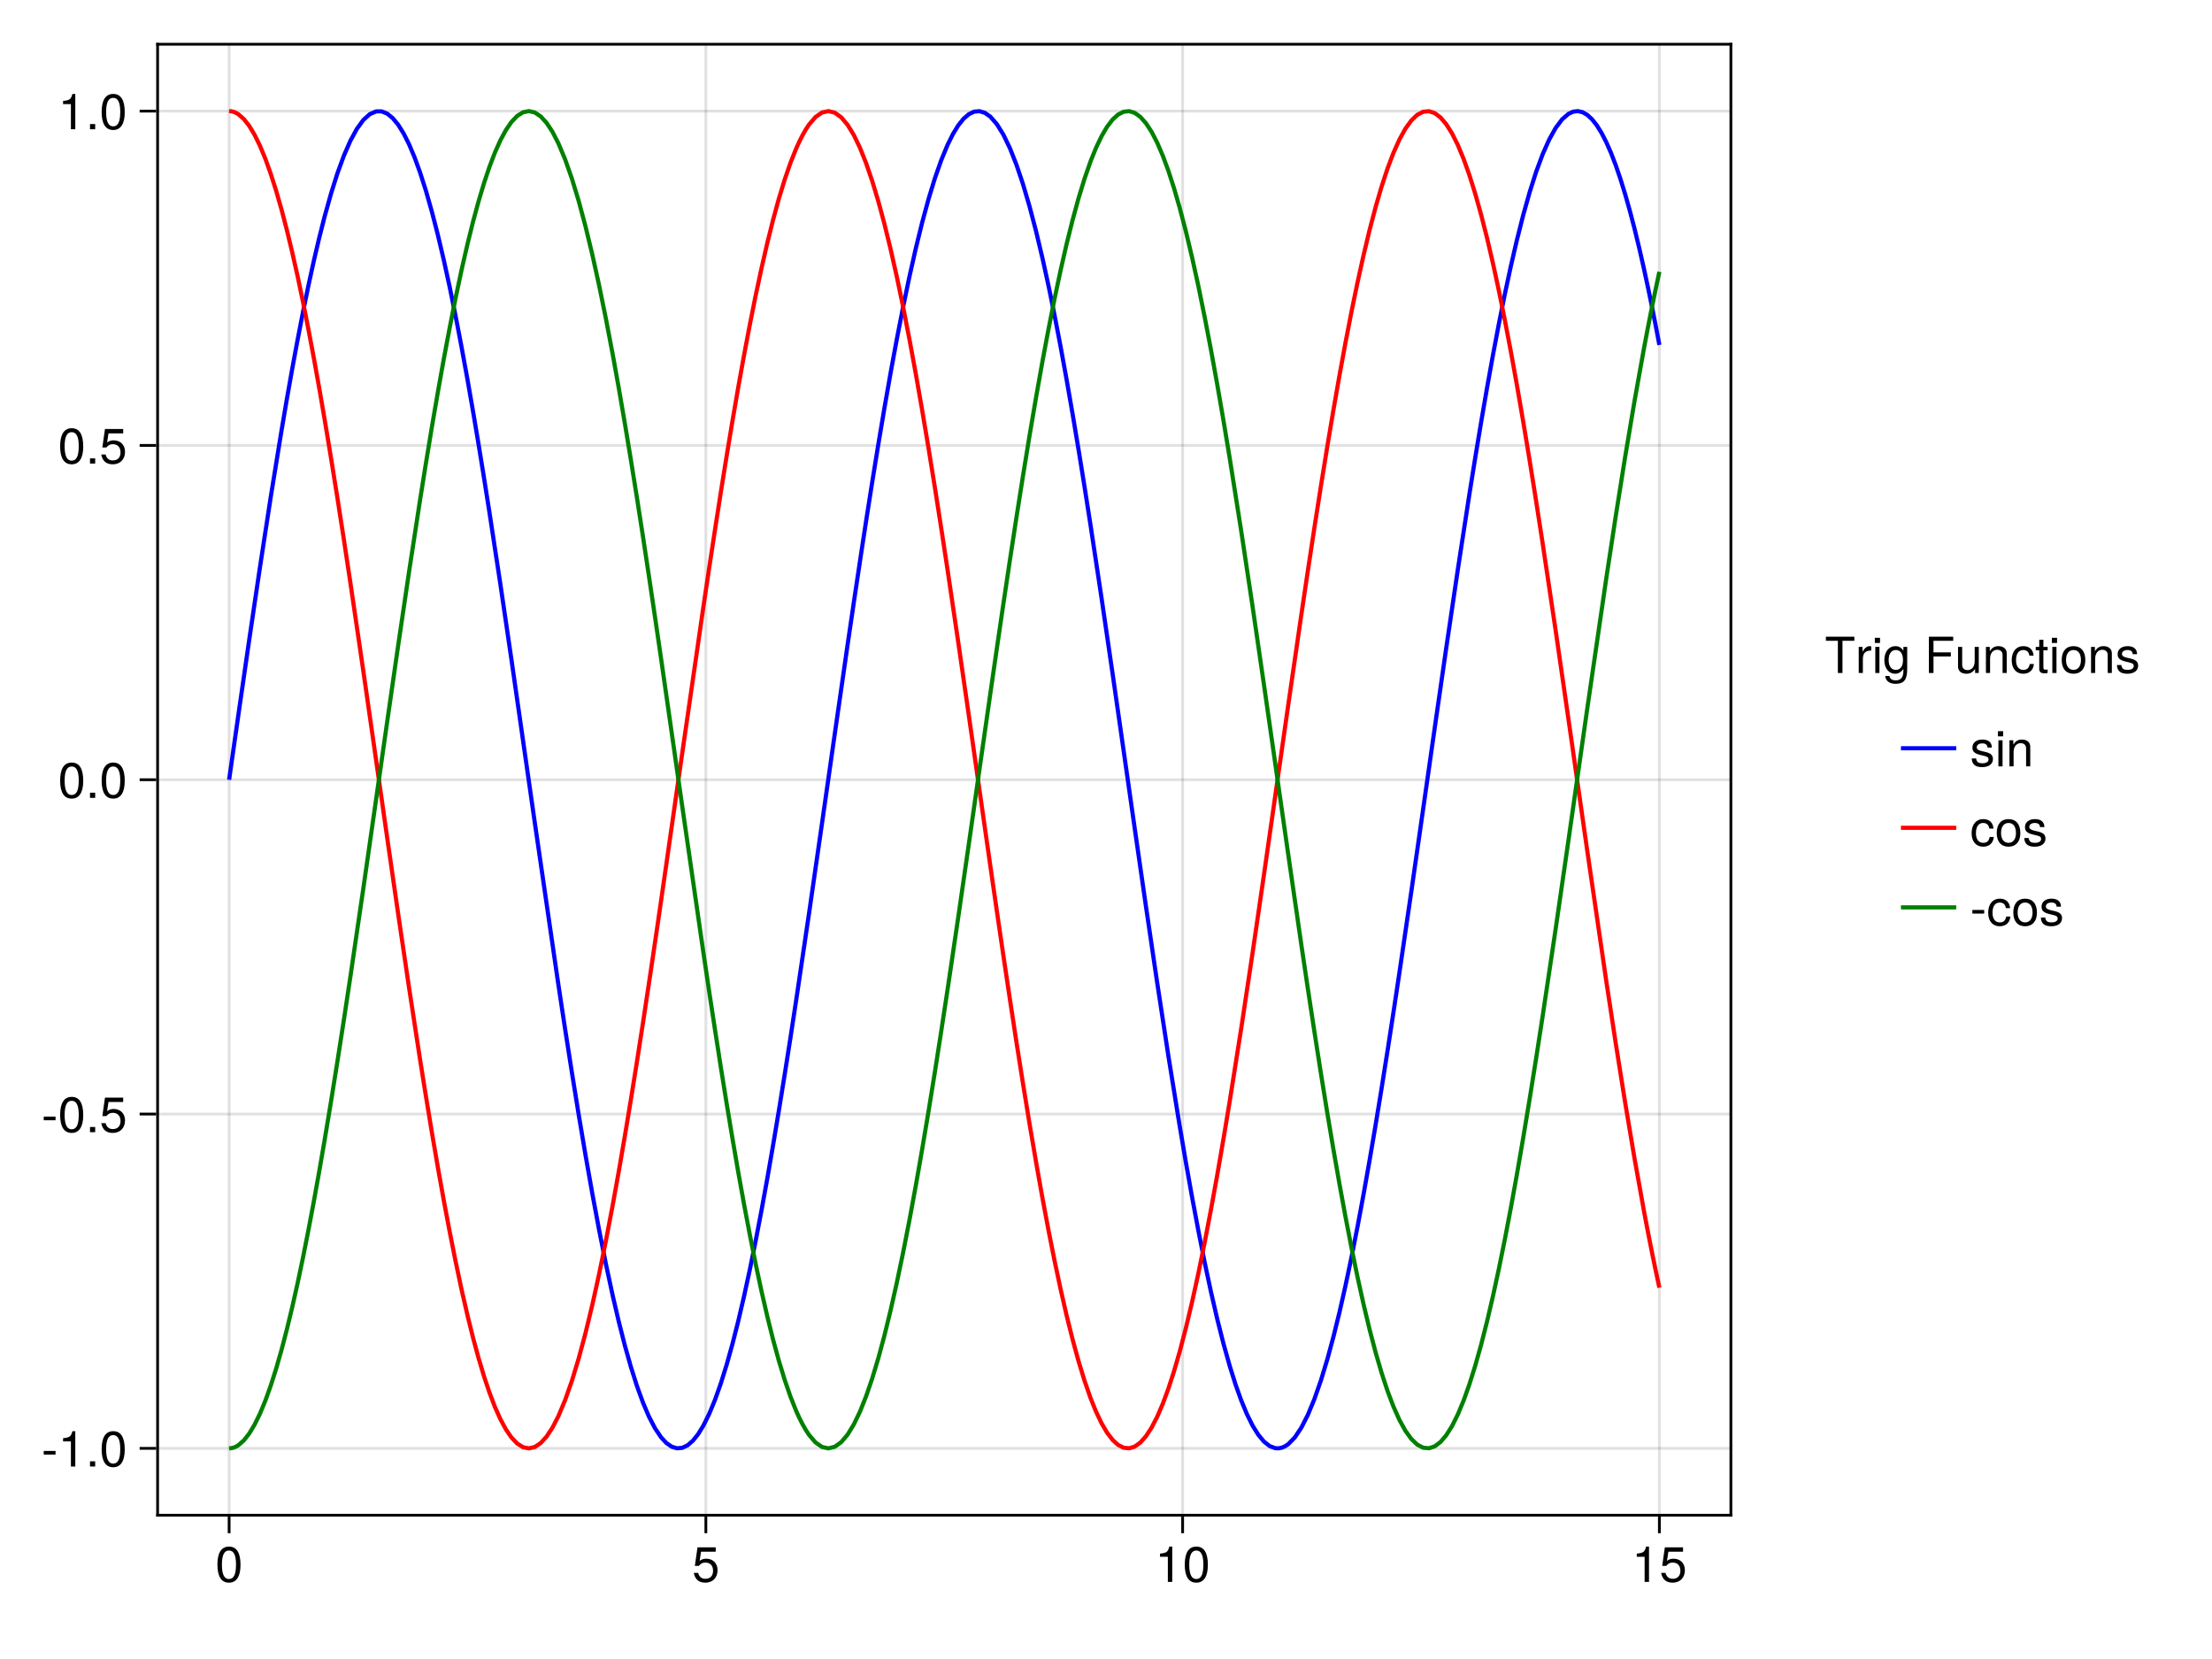 <?xml version="1.0" encoding="UTF-8"?>
<svg xmlns="http://www.w3.org/2000/svg" xmlns:xlink="http://www.w3.org/1999/xlink" width="600pt" height="450pt" viewBox="0 0 600 450" version="1.1">
<defs>
<g>
<symbol overflow="visible" id="glyph0-0-tWgNamJD">
<path style="stroke:none;" d=""/>
</symbol>
<symbol overflow="visible" id="glyph0-1-tWgNamJD">
<path style="stroke:none;" d="M 6.844 -4.609 C 6.844 -7.922 5.797 -9.578 3.719 -9.578 C 1.641 -9.578 0.578 -7.891 0.578 -4.688 C 0.578 -1.453 1.656 0.203 3.719 0.203 C 5.734 0.203 6.844 -1.453 6.844 -4.609 Z M 5.625 -4.719 C 5.625 -2 5.016 -0.781 3.688 -0.781 C 2.438 -0.781 1.797 -2.047 1.797 -4.672 C 1.797 -7.297 2.438 -8.516 3.719 -8.516 C 5 -8.516 5.625 -7.281 5.625 -4.719 Z M 5.625 -4.719 "/>
</symbol>
<symbol overflow="visible" id="glyph1-0-tWgNamJD">
<path style="stroke:none;" d=""/>
</symbol>
<symbol overflow="visible" id="glyph1-1-tWgNamJD">
<path style="stroke:none;" d="M 6.922 -3.172 C 6.922 -5.062 5.672 -6.297 3.828 -6.297 C 3.156 -6.297 2.625 -6.125 2.062 -5.719 L 2.438 -8.188 L 6.422 -8.188 L 6.422 -9.375 L 1.484 -9.375 L 0.766 -4.359 L 1.859 -4.359 C 2.422 -5.016 2.875 -5.25 3.625 -5.25 C 4.906 -5.25 5.703 -4.422 5.703 -3.016 C 5.703 -1.641 4.906 -0.844 3.625 -0.844 C 2.578 -0.844 1.938 -1.375 1.656 -2.453 L 0.469 -2.453 C 0.859 -0.547 1.938 0.203 3.641 0.203 C 5.578 0.203 6.922 -1.141 6.922 -3.172 Z M 6.922 -3.172 "/>
</symbol>
<symbol overflow="visible" id="glyph2-0-tWgNamJD">
<path style="stroke:none;" d=""/>
</symbol>
<symbol overflow="visible" id="glyph2-1-tWgNamJD">
<path style="stroke:none;" d="M 4.688 0 L 4.688 -9.578 L 3.906 -9.578 C 3.484 -8.094 3.219 -7.891 1.375 -7.672 L 1.375 -6.812 L 3.5 -6.812 L 3.5 0 Z M 4.688 0 "/>
</symbol>
<symbol overflow="visible" id="glyph2-2-tWgNamJD">
<path style="stroke:none;" d="M 6.844 -4.609 C 6.844 -7.922 5.797 -9.578 3.719 -9.578 C 1.641 -9.578 0.578 -7.891 0.578 -4.688 C 0.578 -1.453 1.656 0.203 3.719 0.203 C 5.734 0.203 6.844 -1.453 6.844 -4.609 Z M 5.625 -4.719 C 5.625 -2 5.016 -0.781 3.688 -0.781 C 2.438 -0.781 1.797 -2.047 1.797 -4.672 C 1.797 -7.297 2.438 -8.516 3.719 -8.516 C 5 -8.516 5.625 -7.281 5.625 -4.719 Z M 5.625 -4.719 "/>
</symbol>
<symbol overflow="visible" id="glyph2-3-tWgNamJD">
<path style="stroke:none;" d="M 6.922 -3.172 C 6.922 -5.062 5.672 -6.297 3.828 -6.297 C 3.156 -6.297 2.625 -6.125 2.062 -5.719 L 2.438 -8.188 L 6.422 -8.188 L 6.422 -9.375 L 1.484 -9.375 L 0.766 -4.359 L 1.859 -4.359 C 2.422 -5.016 2.875 -5.25 3.625 -5.25 C 4.906 -5.25 5.703 -4.422 5.703 -3.016 C 5.703 -1.641 4.906 -0.844 3.625 -0.844 C 2.578 -0.844 1.938 -1.375 1.656 -2.453 L 0.469 -2.453 C 0.859 -0.547 1.938 0.203 3.641 0.203 C 5.578 0.203 6.922 -1.141 6.922 -3.172 Z M 6.922 -3.172 "/>
</symbol>
<symbol overflow="visible" id="glyph3-0-tWgNamJD">
<path style="stroke:none;" d=""/>
</symbol>
<symbol overflow="visible" id="glyph3-1-tWgNamJD">
<path style="stroke:none;" d="M 4.688 0 L 4.688 -9.578 L 3.906 -9.578 C 3.484 -8.094 3.219 -7.891 1.375 -7.672 L 1.375 -6.812 L 3.5 -6.812 L 3.5 0 Z M 4.688 0 "/>
</symbol>
<symbol overflow="visible" id="glyph4-0-tWgNamJD">
<path style="stroke:none;" d=""/>
</symbol>
<symbol overflow="visible" id="glyph4-1-tWgNamJD">
<path style="stroke:none;" d="M 3.828 -3.234 L 3.828 -4.219 L 0.625 -4.219 L 0.625 -3.234 Z M 3.828 -3.234 "/>
</symbol>
<symbol overflow="visible" id="glyph5-0-tWgNamJD">
<path style="stroke:none;" d=""/>
</symbol>
<symbol overflow="visible" id="glyph5-1-tWgNamJD">
<path style="stroke:none;" d="M 4.688 0 L 4.688 -9.578 L 3.906 -9.578 C 3.484 -8.094 3.219 -7.891 1.375 -7.672 L 1.375 -6.812 L 3.5 -6.812 L 3.5 0 Z M 4.688 0 "/>
</symbol>
<symbol overflow="visible" id="glyph6-0-tWgNamJD">
<path style="stroke:none;" d=""/>
</symbol>
<symbol overflow="visible" id="glyph6-1-tWgNamJD">
<path style="stroke:none;" d="M 2.578 0 L 2.578 -1.406 L 1.172 -1.406 L 1.172 0 Z M 2.578 0 "/>
</symbol>
<symbol overflow="visible" id="glyph7-0-tWgNamJD">
<path style="stroke:none;" d=""/>
</symbol>
<symbol overflow="visible" id="glyph7-1-tWgNamJD">
<path style="stroke:none;" d="M 6.844 -4.609 C 6.844 -7.922 5.797 -9.578 3.719 -9.578 C 1.641 -9.578 0.578 -7.891 0.578 -4.688 C 0.578 -1.453 1.656 0.203 3.719 0.203 C 5.734 0.203 6.844 -1.453 6.844 -4.609 Z M 5.625 -4.719 C 5.625 -2 5.016 -0.781 3.688 -0.781 C 2.438 -0.781 1.797 -2.047 1.797 -4.672 C 1.797 -7.297 2.438 -8.516 3.719 -8.516 C 5 -8.516 5.625 -7.281 5.625 -4.719 Z M 5.625 -4.719 "/>
</symbol>
<symbol overflow="visible" id="glyph8-0-tWgNamJD">
<path style="stroke:none;" d=""/>
</symbol>
<symbol overflow="visible" id="glyph8-1-tWgNamJD">
<path style="stroke:none;" d="M 3.828 -3.234 L 3.828 -4.219 L 0.625 -4.219 L 0.625 -3.234 Z M 3.828 -3.234 "/>
</symbol>
<symbol overflow="visible" id="glyph9-0-tWgNamJD">
<path style="stroke:none;" d=""/>
</symbol>
<symbol overflow="visible" id="glyph9-1-tWgNamJD">
<path style="stroke:none;" d="M 6.844 -4.609 C 6.844 -7.922 5.797 -9.578 3.719 -9.578 C 1.641 -9.578 0.578 -7.891 0.578 -4.688 C 0.578 -1.453 1.656 0.203 3.719 0.203 C 5.734 0.203 6.844 -1.453 6.844 -4.609 Z M 5.625 -4.719 C 5.625 -2 5.016 -0.781 3.688 -0.781 C 2.438 -0.781 1.797 -2.047 1.797 -4.672 C 1.797 -7.297 2.438 -8.516 3.719 -8.516 C 5 -8.516 5.625 -7.281 5.625 -4.719 Z M 5.625 -4.719 "/>
</symbol>
<symbol overflow="visible" id="glyph10-0-tWgNamJD">
<path style="stroke:none;" d=""/>
</symbol>
<symbol overflow="visible" id="glyph10-1-tWgNamJD">
<path style="stroke:none;" d="M 2.578 0 L 2.578 -1.406 L 1.172 -1.406 L 1.172 0 Z M 2.578 0 "/>
</symbol>
<symbol overflow="visible" id="glyph11-0-tWgNamJD">
<path style="stroke:none;" d=""/>
</symbol>
<symbol overflow="visible" id="glyph11-1-tWgNamJD">
<path style="stroke:none;" d="M 6.922 -3.172 C 6.922 -5.062 5.672 -6.297 3.828 -6.297 C 3.156 -6.297 2.625 -6.125 2.062 -5.719 L 2.438 -8.188 L 6.422 -8.188 L 6.422 -9.375 L 1.484 -9.375 L 0.766 -4.359 L 1.859 -4.359 C 2.422 -5.016 2.875 -5.25 3.625 -5.25 C 4.906 -5.25 5.703 -4.422 5.703 -3.016 C 5.703 -1.641 4.906 -0.844 3.625 -0.844 C 2.578 -0.844 1.938 -1.375 1.656 -2.453 L 0.469 -2.453 C 0.859 -0.547 1.938 0.203 3.641 0.203 C 5.578 0.203 6.922 -1.141 6.922 -3.172 Z M 6.922 -3.172 "/>
</symbol>
<symbol overflow="visible" id="glyph11-2-tWgNamJD">
<path style="stroke:none;" d="M 6.844 -4.609 C 6.844 -7.922 5.797 -9.578 3.719 -9.578 C 1.641 -9.578 0.578 -7.891 0.578 -4.688 C 0.578 -1.453 1.656 0.203 3.719 0.203 C 5.734 0.203 6.844 -1.453 6.844 -4.609 Z M 5.625 -4.719 C 5.625 -2 5.016 -0.781 3.688 -0.781 C 2.438 -0.781 1.797 -2.047 1.797 -4.672 C 1.797 -7.297 2.438 -8.516 3.719 -8.516 C 5 -8.516 5.625 -7.281 5.625 -4.719 Z M 5.625 -4.719 "/>
</symbol>
<symbol overflow="visible" id="glyph12-0-tWgNamJD">
<path style="stroke:none;" d=""/>
</symbol>
<symbol overflow="visible" id="glyph12-1-tWgNamJD">
<path style="stroke:none;" d="M 4.688 0 L 4.688 -9.578 L 3.906 -9.578 C 3.484 -8.094 3.219 -7.891 1.375 -7.672 L 1.375 -6.812 L 3.5 -6.812 L 3.5 0 Z M 4.688 0 "/>
</symbol>
<symbol overflow="visible" id="glyph13-0-tWgNamJD">
<path style="stroke:none;" d=""/>
</symbol>
<symbol overflow="visible" id="glyph13-1-tWgNamJD">
<path style="stroke:none;" d="M 2.578 0 L 2.578 -1.406 L 1.172 -1.406 L 1.172 0 Z M 2.578 0 "/>
</symbol>
<symbol overflow="visible" id="glyph14-0-tWgNamJD">
<path style="stroke:none;" d=""/>
</symbol>
<symbol overflow="visible" id="glyph14-1-tWgNamJD">
<path style="stroke:none;" d="M 6.844 -4.609 C 6.844 -7.922 5.797 -9.578 3.719 -9.578 C 1.641 -9.578 0.578 -7.891 0.578 -4.688 C 0.578 -1.453 1.656 0.203 3.719 0.203 C 5.734 0.203 6.844 -1.453 6.844 -4.609 Z M 5.625 -4.719 C 5.625 -2 5.016 -0.781 3.688 -0.781 C 2.438 -0.781 1.797 -2.047 1.797 -4.672 C 1.797 -7.297 2.438 -8.516 3.719 -8.516 C 5 -8.516 5.625 -7.281 5.625 -4.719 Z M 5.625 -4.719 "/>
</symbol>
<symbol overflow="visible" id="glyph15-0-tWgNamJD">
<path style="stroke:none;" d=""/>
</symbol>
<symbol overflow="visible" id="glyph15-1-tWgNamJD">
<path style="stroke:none;" d="M 8 -8.734 L 8 -9.844 L 0.281 -9.844 L 0.281 -8.734 L 3.531 -8.734 L 3.531 0 L 4.781 0 L 4.781 -8.734 Z M 8 -8.734 "/>
</symbol>
<symbol overflow="visible" id="glyph15-2-tWgNamJD">
<path style="stroke:none;" d="M 6.594 -1.156 L 6.594 -7.078 L 5.562 -7.078 L 5.562 -6.047 C 5 -6.891 4.312 -7.281 3.406 -7.281 C 1.609 -7.281 0.391 -5.766 0.391 -3.469 C 0.391 -1.234 1.641 0.203 3.312 0.203 C 4.203 0.203 4.812 -0.172 5.562 -1.062 L 5.562 -0.594 C 5.562 1.281 4.797 2 3.484 2 C 2.594 2 1.906 1.672 1.766 0.812 L 0.625 0.812 C 0.75 2.141 1.781 2.938 3.438 2.938 C 5.656 2.938 6.594 1.953 6.594 -1.156 Z M 5.453 -3.5 C 5.453 -1.812 4.719 -0.844 3.531 -0.844 C 2.312 -0.844 1.562 -1.828 1.562 -3.531 C 1.562 -5.234 2.328 -6.234 3.531 -6.234 C 4.734 -6.234 5.453 -5.219 5.453 -3.5 Z M 5.453 -3.5 "/>
</symbol>
<symbol overflow="visible" id="glyph16-0-tWgNamJD">
<path style="stroke:none;" d=""/>
</symbol>
<symbol overflow="visible" id="glyph16-1-tWgNamJD">
<path style="stroke:none;" d="M 4.328 -6.094 L 4.328 -7.234 C 4.141 -7.266 4.047 -7.281 3.906 -7.281 C 3.172 -7.281 2.625 -6.844 1.969 -5.797 L 1.969 -7.078 L 0.938 -7.078 L 0.938 0 L 2.062 0 L 2.062 -3.672 C 2.062 -5.266 2.594 -6.062 4.328 -6.094 Z M 4.328 -6.094 "/>
</symbol>
<symbol overflow="visible" id="glyph16-2-tWgNamJD">
<path style="stroke:none;" d="M 2.062 0 L 2.062 -7.078 L 0.938 -7.078 L 0.938 0 Z M 2.219 -8.141 L 2.219 -9.547 L 0.812 -9.547 L 0.812 -8.141 Z M 2.219 -8.141 "/>
</symbol>
<symbol overflow="visible" id="glyph16-3-tWgNamJD">
<path style="stroke:none;" d=""/>
</symbol>
<symbol overflow="visible" id="glyph16-4-tWgNamJD">
<path style="stroke:none;" d="M 7.812 -8.734 L 7.812 -9.844 L 1.219 -9.844 L 1.219 0 L 2.469 0 L 2.469 -4.484 L 7.172 -4.484 L 7.172 -5.594 L 2.469 -5.594 L 2.469 -8.734 Z M 7.812 -8.734 "/>
</symbol>
<symbol overflow="visible" id="glyph16-5-tWgNamJD">
<path style="stroke:none;" d="M 6.438 -2.438 L 5.312 -2.438 C 5.109 -1.297 4.531 -0.844 3.578 -0.844 C 2.328 -0.844 1.594 -1.797 1.594 -3.469 C 1.594 -5.234 2.328 -6.234 3.547 -6.234 C 4.5 -6.234 5.094 -5.688 5.219 -4.703 L 6.359 -4.703 C 6.219 -6.422 5.141 -7.281 3.562 -7.281 C 1.656 -7.281 0.422 -5.812 0.422 -3.469 C 0.422 -1.188 1.641 0.203 3.547 0.203 C 5.234 0.203 6.297 -0.812 6.438 -2.438 Z M 6.438 -2.438 "/>
</symbol>
<symbol overflow="visible" id="glyph16-6-tWgNamJD">
<path style="stroke:none;" d="M 3.422 0 L 3.422 -0.938 C 3.281 -0.906 3.109 -0.891 2.891 -0.891 C 2.406 -0.891 2.266 -1.031 2.266 -1.531 L 2.266 -6.156 L 3.422 -6.156 L 3.422 -7.078 L 2.266 -7.078 L 2.266 -9.016 L 1.141 -9.016 L 1.141 -7.078 L 0.188 -7.078 L 0.188 -6.156 L 1.141 -6.156 L 1.141 -1.031 C 1.141 -0.312 1.641 0.094 2.516 0.094 C 2.781 0.094 3.047 0.062 3.422 0 Z M 3.422 0 "/>
</symbol>
<symbol overflow="visible" id="glyph16-7-tWgNamJD">
<path style="stroke:none;" d="M 6.891 -3.484 C 6.891 -5.922 5.703 -7.281 3.672 -7.281 C 1.688 -7.281 0.484 -5.906 0.484 -3.531 C 0.484 -1.156 1.672 0.203 3.688 0.203 C 5.672 0.203 6.891 -1.156 6.891 -3.484 Z M 5.703 -3.5 C 5.703 -1.844 4.922 -0.844 3.688 -0.844 C 2.438 -0.844 1.656 -1.828 1.656 -3.531 C 1.656 -5.234 2.438 -6.234 3.688 -6.234 C 4.953 -6.234 5.703 -5.25 5.703 -3.5 Z M 5.703 -3.5 "/>
</symbol>
<symbol overflow="visible" id="glyph17-0-tWgNamJD">
<path style="stroke:none;" d=""/>
</symbol>
<symbol overflow="visible" id="glyph17-1-tWgNamJD">
<path style="stroke:none;" d="M 6.5 0 L 6.5 -7.078 L 5.391 -7.078 L 5.391 -3.172 C 5.391 -1.734 4.625 -0.781 3.453 -0.781 C 2.562 -0.781 2 -1.328 2 -2.172 L 2 -7.078 L 0.875 -7.078 L 0.875 -1.734 C 0.875 -0.547 1.75 0.203 3.125 0.203 C 4.172 0.203 4.828 -0.156 5.5 -1.094 L 5.5 0 Z M 6.5 0 "/>
</symbol>
<symbol overflow="visible" id="glyph17-2-tWgNamJD">
<path style="stroke:none;" d="M 6.578 0 L 6.578 -5.344 C 6.578 -6.516 5.703 -7.281 4.328 -7.281 C 3.281 -7.281 2.609 -6.875 1.984 -5.891 L 1.984 -7.078 L 0.938 -7.078 L 0.938 0 L 2.062 0 L 2.062 -3.906 C 2.062 -5.344 2.844 -6.297 4 -6.297 C 4.891 -6.297 5.453 -5.75 5.453 -4.906 L 5.453 0 Z M 6.578 0 "/>
</symbol>
<symbol overflow="visible" id="glyph17-3-tWgNamJD">
<path style="stroke:none;" d="M 6.203 -1.984 C 6.203 -3.031 5.609 -3.562 4.203 -3.906 L 3.125 -4.156 C 2.203 -4.375 1.812 -4.672 1.812 -5.172 C 1.812 -5.812 2.391 -6.234 3.312 -6.234 C 4.219 -6.234 4.703 -5.844 4.719 -5.109 L 5.906 -5.109 C 5.906 -6.5 4.984 -7.281 3.344 -7.281 C 1.703 -7.281 0.641 -6.422 0.641 -5.109 C 0.641 -4.016 1.203 -3.484 2.875 -3.078 L 3.922 -2.828 C 4.719 -2.625 5.016 -2.406 5.016 -1.891 C 5.016 -1.234 4.359 -0.844 3.375 -0.844 C 2.359 -0.844 1.797 -1.078 1.641 -2.156 L 0.453 -2.156 C 0.516 -0.531 1.438 0.203 3.281 0.203 C 5.062 0.203 6.203 -0.625 6.203 -1.984 Z M 6.203 -1.984 "/>
</symbol>
<symbol overflow="visible" id="glyph18-0-tWgNamJD">
<path style="stroke:none;" d=""/>
</symbol>
<symbol overflow="visible" id="glyph18-1-tWgNamJD">
<path style="stroke:none;" d="M 6.203 -1.984 C 6.203 -3.031 5.609 -3.562 4.203 -3.906 L 3.125 -4.156 C 2.203 -4.375 1.812 -4.672 1.812 -5.172 C 1.812 -5.812 2.391 -6.234 3.312 -6.234 C 4.219 -6.234 4.703 -5.844 4.719 -5.109 L 5.906 -5.109 C 5.906 -6.5 4.984 -7.281 3.344 -7.281 C 1.703 -7.281 0.641 -6.422 0.641 -5.109 C 0.641 -4.016 1.203 -3.484 2.875 -3.078 L 3.922 -2.828 C 4.719 -2.625 5.016 -2.406 5.016 -1.891 C 5.016 -1.234 4.359 -0.844 3.375 -0.844 C 2.359 -0.844 1.797 -1.078 1.641 -2.156 L 0.453 -2.156 C 0.516 -0.531 1.438 0.203 3.281 0.203 C 5.062 0.203 6.203 -0.625 6.203 -1.984 Z M 6.203 -1.984 "/>
</symbol>
<symbol overflow="visible" id="glyph18-2-tWgNamJD">
<path style="stroke:none;" d="M 2.062 0 L 2.062 -7.078 L 0.938 -7.078 L 0.938 0 Z M 2.219 -8.141 L 2.219 -9.547 L 0.812 -9.547 L 0.812 -8.141 Z M 2.219 -8.141 "/>
</symbol>
<symbol overflow="visible" id="glyph18-3-tWgNamJD">
<path style="stroke:none;" d="M 6.578 0 L 6.578 -5.344 C 6.578 -6.516 5.703 -7.281 4.328 -7.281 C 3.281 -7.281 2.609 -6.875 1.984 -5.891 L 1.984 -7.078 L 0.938 -7.078 L 0.938 0 L 2.062 0 L 2.062 -3.906 C 2.062 -5.344 2.844 -6.297 4 -6.297 C 4.891 -6.297 5.453 -5.75 5.453 -4.906 L 5.453 0 Z M 6.578 0 "/>
</symbol>
<symbol overflow="visible" id="glyph19-0-tWgNamJD">
<path style="stroke:none;" d=""/>
</symbol>
<symbol overflow="visible" id="glyph19-1-tWgNamJD">
<path style="stroke:none;" d="M 6.438 -2.438 L 5.312 -2.438 C 5.109 -1.297 4.531 -0.844 3.578 -0.844 C 2.328 -0.844 1.594 -1.797 1.594 -3.469 C 1.594 -5.234 2.328 -6.234 3.547 -6.234 C 4.5 -6.234 5.094 -5.688 5.219 -4.703 L 6.359 -4.703 C 6.219 -6.422 5.141 -7.281 3.562 -7.281 C 1.656 -7.281 0.422 -5.812 0.422 -3.469 C 0.422 -1.188 1.641 0.203 3.547 0.203 C 5.234 0.203 6.297 -0.812 6.438 -2.438 Z M 6.438 -2.438 "/>
</symbol>
<symbol overflow="visible" id="glyph19-2-tWgNamJD">
<path style="stroke:none;" d="M 6.891 -3.484 C 6.891 -5.922 5.703 -7.281 3.672 -7.281 C 1.688 -7.281 0.484 -5.906 0.484 -3.531 C 0.484 -1.156 1.672 0.203 3.688 0.203 C 5.672 0.203 6.891 -1.156 6.891 -3.484 Z M 5.703 -3.5 C 5.703 -1.844 4.922 -0.844 3.688 -0.844 C 2.438 -0.844 1.656 -1.828 1.656 -3.531 C 1.656 -5.234 2.438 -6.234 3.688 -6.234 C 4.953 -6.234 5.703 -5.25 5.703 -3.5 Z M 5.703 -3.5 "/>
</symbol>
<symbol overflow="visible" id="glyph19-3-tWgNamJD">
<path style="stroke:none;" d="M 3.828 -3.234 L 3.828 -4.219 L 0.625 -4.219 L 0.625 -3.234 Z M 3.828 -3.234 "/>
</symbol>
<symbol overflow="visible" id="glyph20-0-tWgNamJD">
<path style="stroke:none;" d=""/>
</symbol>
<symbol overflow="visible" id="glyph20-1-tWgNamJD">
<path style="stroke:none;" d="M 6.203 -1.984 C 6.203 -3.031 5.609 -3.562 4.203 -3.906 L 3.125 -4.156 C 2.203 -4.375 1.812 -4.672 1.812 -5.172 C 1.812 -5.812 2.391 -6.234 3.312 -6.234 C 4.219 -6.234 4.703 -5.844 4.719 -5.109 L 5.906 -5.109 C 5.906 -6.5 4.984 -7.281 3.344 -7.281 C 1.703 -7.281 0.641 -6.422 0.641 -5.109 C 0.641 -4.016 1.203 -3.484 2.875 -3.078 L 3.922 -2.828 C 4.719 -2.625 5.016 -2.406 5.016 -1.891 C 5.016 -1.234 4.359 -0.844 3.375 -0.844 C 2.359 -0.844 1.797 -1.078 1.641 -2.156 L 0.453 -2.156 C 0.516 -0.531 1.438 0.203 3.281 0.203 C 5.062 0.203 6.203 -0.625 6.203 -1.984 Z M 6.203 -1.984 "/>
</symbol>
</g>
</defs>
<g id="surface1-tWgNamJD">
<rect x="0" y="0" width="600" height="450" style="fill:rgb(100%,100%,100%);fill-opacity:1;stroke:none;"/>
<path style=" stroke:none;fill-rule:nonzero;fill:rgb(100%,100%,100%);fill-opacity:1;" d="M 42.75 411 L 469.5 411 L 469.5 12 L 42.75 12 Z M 42.75 411 "/>
<path style="fill:none;stroke-width:1;stroke-linecap:butt;stroke-linejoin:miter;stroke:rgb(0%,0%,0%);stroke-opacity:0.12;stroke-miterlimit:10;" d="M 82.865 548 L 82.865 16 " transform="matrix(0.75,0,0,0.75,0,0)"/>
<path style="fill:none;stroke-width:1;stroke-linecap:butt;stroke-linejoin:miter;stroke:rgb(0%,0%,0%);stroke-opacity:0.12;stroke-miterlimit:10;" d="M 255.286 548 L 255.286 16 " transform="matrix(0.75,0,0,0.75,0,0)"/>
<path style="fill:none;stroke-width:1;stroke-linecap:butt;stroke-linejoin:miter;stroke:rgb(0%,0%,0%);stroke-opacity:0.12;stroke-miterlimit:10;" d="M 427.714 548 L 427.714 16 " transform="matrix(0.75,0,0,0.75,0,0)"/>
<path style="fill:none;stroke-width:1;stroke-linecap:butt;stroke-linejoin:miter;stroke:rgb(0%,0%,0%);stroke-opacity:0.12;stroke-miterlimit:10;" d="M 600.135 548 L 600.135 16 " transform="matrix(0.75,0,0,0.75,0,0)"/>
<path style="fill:none;stroke-width:1;stroke-linecap:butt;stroke-linejoin:miter;stroke:rgb(0%,0%,0%);stroke-opacity:0.12;stroke-miterlimit:10;" d="M 57 523.818 L 626 523.818 " transform="matrix(0.75,0,0,0.75,0,0)"/>
<path style="fill:none;stroke-width:1;stroke-linecap:butt;stroke-linejoin:miter;stroke:rgb(0%,0%,0%);stroke-opacity:0.12;stroke-miterlimit:10;" d="M 57 402.911 L 626 402.911 " transform="matrix(0.75,0,0,0.75,0,0)"/>
<path style="fill:none;stroke-width:1;stroke-linecap:butt;stroke-linejoin:miter;stroke:rgb(0%,0%,0%);stroke-opacity:0.12;stroke-miterlimit:10;" d="M 57 282 L 626 282 " transform="matrix(0.75,0,0,0.75,0,0)"/>
<path style="fill:none;stroke-width:1;stroke-linecap:butt;stroke-linejoin:miter;stroke:rgb(0%,0%,0%);stroke-opacity:0.12;stroke-miterlimit:10;" d="M 57 161.089 L 626 161.089 " transform="matrix(0.75,0,0,0.75,0,0)"/>
<path style="fill:none;stroke-width:1;stroke-linecap:butt;stroke-linejoin:miter;stroke:rgb(0%,0%,0%);stroke-opacity:0.12;stroke-miterlimit:10;" d="M 57 40.182 L 626 40.182 " transform="matrix(0.75,0,0,0.75,0,0)"/>
<g style="fill:rgb(0%,0%,0%);fill-opacity:1;">
  <use xlink:href="#glyph0-1-tWgNamJD" x="58.395" y="429.09"/>
</g>
<g style="fill:rgb(0%,0%,0%);fill-opacity:1;">
  <use xlink:href="#glyph1-1-tWgNamJD" x="187.715" y="429.09"/>
</g>
<g style="fill:rgb(0%,0%,0%);fill-opacity:1;">
  <use xlink:href="#glyph2-1-tWgNamJD" x="313.277" y="429.09"/>
</g>
<g style="fill:rgb(0%,0%,0%);fill-opacity:1;">
  <use xlink:href="#glyph2-2-tWgNamJD" x="320.785" y="429.09"/>
</g>
<g style="fill:rgb(0%,0%,0%);fill-opacity:1;">
  <use xlink:href="#glyph3-1-tWgNamJD" x="442.598" y="429.09"/>
</g>
<g style="fill:rgb(0%,0%,0%);fill-opacity:1;">
  <use xlink:href="#glyph2-3-tWgNamJD" x="450.102" y="429.09"/>
</g>
<g style="fill:rgb(0%,0%,0%);fill-opacity:1;">
  <use xlink:href="#glyph4-1-tWgNamJD" x="11.238" y="397.785"/>
</g>
<g style="fill:rgb(0%,0%,0%);fill-opacity:1;">
  <use xlink:href="#glyph5-1-tWgNamJD" x="15.734" y="397.785"/>
</g>
<g style="fill:rgb(0%,0%,0%);fill-opacity:1;">
  <use xlink:href="#glyph6-1-tWgNamJD" x="23.242" y="397.785"/>
</g>
<g style="fill:rgb(0%,0%,0%);fill-opacity:1;">
  <use xlink:href="#glyph7-1-tWgNamJD" x="26.992" y="397.785"/>
</g>
<g style="fill:rgb(0%,0%,0%);fill-opacity:1;">
  <use xlink:href="#glyph8-1-tWgNamJD" x="11.238" y="307.102"/>
</g>
<g style="fill:rgb(0%,0%,0%);fill-opacity:1;">
  <use xlink:href="#glyph9-1-tWgNamJD" x="15.734" y="307.102"/>
</g>
<g style="fill:rgb(0%,0%,0%);fill-opacity:1;">
  <use xlink:href="#glyph10-1-tWgNamJD" x="23.242" y="307.102"/>
</g>
<g style="fill:rgb(0%,0%,0%);fill-opacity:1;">
  <use xlink:href="#glyph11-1-tWgNamJD" x="26.992" y="307.102"/>
</g>
<g style="fill:rgb(0%,0%,0%);fill-opacity:1;">
  <use xlink:href="#glyph9-1-tWgNamJD" x="15.734" y="216.422"/>
</g>
<g style="fill:rgb(0%,0%,0%);fill-opacity:1;">
  <use xlink:href="#glyph10-1-tWgNamJD" x="23.242" y="216.422"/>
</g>
<g style="fill:rgb(0%,0%,0%);fill-opacity:1;">
  <use xlink:href="#glyph11-2-tWgNamJD" x="26.992" y="216.422"/>
</g>
<g style="fill:rgb(0%,0%,0%);fill-opacity:1;">
  <use xlink:href="#glyph9-1-tWgNamJD" x="15.734" y="125.738"/>
</g>
<g style="fill:rgb(0%,0%,0%);fill-opacity:1;">
  <use xlink:href="#glyph10-1-tWgNamJD" x="23.242" y="125.738"/>
</g>
<g style="fill:rgb(0%,0%,0%);fill-opacity:1;">
  <use xlink:href="#glyph11-1-tWgNamJD" x="26.992" y="125.738"/>
</g>
<g style="fill:rgb(0%,0%,0%);fill-opacity:1;">
  <use xlink:href="#glyph12-1-tWgNamJD" x="15.734" y="35.059"/>
</g>
<g style="fill:rgb(0%,0%,0%);fill-opacity:1;">
  <use xlink:href="#glyph13-1-tWgNamJD" x="23.242" y="35.059"/>
</g>
<g style="fill:rgb(0%,0%,0%);fill-opacity:1;">
  <use xlink:href="#glyph14-1-tWgNamJD" x="26.992" y="35.059"/>
</g>
<path style="fill:none;stroke-width:1.5;stroke-linecap:butt;stroke-linejoin:miter;stroke:rgb(0%,0%,100%);stroke-opacity:1;stroke-miterlimit:10;" d="M 82.865 282 L 83.703 276.099 L 84.547 270.198 L 85.391 264.302 L 86.229 258.422 L 90.125 231.464 L 94.016 205.151 L 97.906 179.812 L 101.802 155.781 L 103.745 144.344 L 105.693 133.349 L 107.641 122.828 L 109.589 112.812 L 111.531 103.339 L 113.479 94.427 L 115.427 86.12 L 117.37 78.432 L 119.708 70.052 L 122.047 62.651 L 124.391 56.255 L 126.729 50.896 L 129.068 46.604 L 131.406 43.391 L 133.745 41.281 L 136.083 40.271 L 138.062 40.292 L 140.042 41.099 L 142.016 42.703 L 143.995 45.094 L 145.974 48.266 L 147.953 52.203 L 149.927 56.896 L 151.906 62.328 L 154.057 69.052 L 156.203 76.599 L 158.354 84.943 L 160.5 94.047 L 162.651 103.885 L 164.797 114.417 L 166.943 125.594 L 169.094 137.38 L 171.073 148.745 L 173.057 160.547 L 175.036 172.75 L 177.016 185.312 L 180.979 211.354 L 184.938 238.328 L 193.432 297.635 L 201.927 356.005 L 204.385 372.224 L 206.849 387.99 L 209.307 403.214 L 211.766 417.818 L 214.229 431.734 L 216.688 444.891 L 219.146 457.214 L 221.609 468.651 L 223.797 478.016 L 225.979 486.594 L 228.167 494.349 L 230.354 501.255 L 232.542 507.276 L 234.724 512.391 L 236.911 516.583 L 239.099 519.833 L 241.016 521.896 L 242.932 523.214 L 244.849 523.792 L 246.766 523.62 L 248.688 522.703 L 250.604 521.042 L 252.521 518.641 L 254.438 515.505 L 256.526 511.271 L 258.62 506.193 L 260.708 500.292 L 262.797 493.589 L 264.891 486.104 L 266.979 477.875 L 269.068 468.927 L 271.161 459.286 L 273.26 448.938 L 275.365 437.969 L 277.469 426.417 L 279.568 414.328 L 281.672 401.75 L 283.776 388.724 L 285.88 375.302 L 287.979 361.531 L 292.63 330.115 L 297.281 297.823 L 301.932 265.24 L 306.578 232.964 L 308.792 217.885 L 311.005 203.073 L 313.214 188.583 L 315.427 174.479 L 317.641 160.818 L 319.854 147.651 L 322.062 135.036 L 324.276 123.031 L 326.578 111.24 L 328.875 100.208 L 331.177 89.984 L 333.474 80.615 L 335.776 72.141 L 338.078 64.599 L 340.375 58.026 L 342.677 52.448 L 344.615 48.542 L 346.547 45.375 L 348.484 42.948 L 350.422 41.281 L 352.354 40.365 L 354.292 40.219 L 356.229 40.828 L 358.167 42.198 L 360.526 44.896 L 362.891 48.708 L 365.255 53.615 L 367.62 59.599 L 369.984 66.62 L 372.349 74.656 L 374.714 83.667 L 377.073 93.609 L 379.24 103.495 L 381.406 114.083 L 383.573 125.333 L 385.734 137.198 L 387.901 149.635 L 390.068 162.599 L 392.234 176.026 L 394.396 189.875 L 398.396 216.37 L 402.396 243.745 L 406.396 271.635 L 410.396 299.661 L 414.448 327.812 L 418.5 355.328 L 422.552 381.833 L 426.604 406.964 L 428.875 420.312 L 431.146 433.062 L 433.417 445.156 L 435.682 456.547 L 437.953 467.177 L 440.224 477.01 L 442.495 485.995 L 444.766 494.094 L 446.823 500.641 L 448.88 506.411 L 450.938 511.385 L 452.995 515.542 L 455.052 518.865 L 457.109 521.349 L 459.167 522.979 L 461.224 523.75 L 462.401 523.807 L 463.578 523.578 L 464.755 523.068 L 465.938 522.281 L 468.292 519.859 L 470.646 516.333 L 473 511.714 L 475.359 506.021 L 477.714 499.286 L 480.068 491.531 L 482.25 483.484 L 484.432 474.63 L 486.609 465.005 L 488.792 454.651 L 490.974 443.604 L 493.156 431.911 L 495.333 419.62 L 497.516 406.781 L 499.667 393.63 L 501.818 380.047 L 503.969 366.083 L 506.115 351.792 L 510.417 322.453 L 514.719 292.484 L 518.891 263.229 L 523.068 234.245 L 527.245 205.964 L 531.417 178.797 L 533.557 165.432 L 535.698 152.516 L 537.839 140.099 L 539.979 128.229 L 542.12 116.948 L 544.26 106.307 L 546.401 96.339 L 548.542 87.089 L 550.885 77.812 L 553.229 69.484 L 555.573 62.135 L 557.917 55.802 L 560.266 50.516 L 562.609 46.302 L 564.953 43.172 L 567.297 41.146 L 569 40.375 L 570.703 40.193 L 572.406 40.599 L 574.109 41.594 L 575.812 43.172 L 577.516 45.339 L 579.219 48.078 L 580.922 51.391 L 582.625 55.26 L 584.328 59.688 L 586.031 64.656 L 587.734 70.156 L 589.438 76.172 L 591.141 82.688 L 592.844 89.688 L 594.547 97.161 L 595.943 103.63 L 597.344 110.391 L 598.74 117.432 L 600.135 124.75 " transform="matrix(0.75,0,0,0.75,0,0)"/>
<path style="fill:none;stroke-width:1.5;stroke-linecap:butt;stroke-linejoin:miter;stroke:rgb(100%,0%,0%);stroke-opacity:1;stroke-miterlimit:10;" d="M 82.865 40.182 L 83.703 40.255 L 84.547 40.469 L 85.391 40.828 L 86.229 41.333 L 88.177 43.047 L 90.125 45.521 L 92.068 48.75 L 94.016 52.719 L 95.964 57.417 L 97.906 62.833 L 99.854 68.948 L 101.802 75.74 L 103.745 83.188 L 105.693 91.266 L 107.641 99.953 L 109.589 109.224 L 111.531 119.042 L 113.479 129.38 L 115.427 140.203 L 117.37 151.479 L 119.708 165.573 L 122.047 180.208 L 124.391 195.312 L 126.729 210.812 L 131.406 242.724 L 136.083 275.354 L 140.042 303.062 L 143.995 330.495 L 147.953 357.292 L 151.906 383.099 L 154.057 396.578 L 156.203 409.615 L 158.354 422.156 L 160.5 434.151 L 162.651 445.557 L 164.797 456.328 L 166.943 466.427 L 169.094 475.807 L 171.073 483.786 L 173.057 491.104 L 175.036 497.734 L 177.016 503.646 L 178.995 508.833 L 180.979 513.271 L 182.958 516.943 L 184.938 519.844 L 187.062 522.078 L 189.188 523.406 L 191.307 523.818 L 193.432 523.312 L 195.557 521.891 L 197.677 519.562 L 199.802 516.333 L 201.927 512.219 L 204.385 506.354 L 206.849 499.354 L 209.307 491.245 L 211.766 482.073 L 214.229 471.885 L 216.688 460.729 L 219.146 448.661 L 221.609 435.75 L 223.797 423.615 L 225.979 410.911 L 228.167 397.688 L 230.354 384 L 232.542 369.906 L 234.724 355.453 L 236.911 340.708 L 239.099 325.729 L 246.766 272.198 L 254.438 219.146 L 256.526 205.12 L 258.62 191.37 L 260.708 177.953 L 262.797 164.922 L 264.891 152.323 L 266.979 140.193 L 269.068 128.589 L 271.161 117.547 L 273.26 107.047 L 275.365 97.203 L 277.469 88.042 L 279.568 79.599 L 281.672 71.911 L 283.776 65.005 L 285.88 58.906 L 287.979 53.635 L 289.146 51.083 L 290.307 48.797 L 291.469 46.771 L 292.63 45.016 L 294.953 42.312 L 297.281 40.698 L 299.604 40.182 L 301.932 40.766 L 304.255 42.443 L 306.578 45.203 L 308.792 48.833 L 311.005 53.427 L 313.214 58.953 L 315.427 65.401 L 317.641 72.74 L 319.854 80.938 L 322.062 89.964 L 324.276 99.776 L 326.578 110.776 L 328.875 122.536 L 331.177 135.01 L 333.474 148.13 L 335.776 161.854 L 338.078 176.104 L 340.375 190.828 L 342.677 205.958 L 346.547 232.161 L 350.422 258.99 L 354.292 286.104 L 358.167 313.172 L 360.526 329.521 L 362.891 345.651 L 365.255 361.479 L 367.62 376.938 L 369.984 391.943 L 372.349 406.438 L 374.714 420.349 L 377.073 433.604 L 379.24 445.13 L 381.406 456.01 L 383.573 466.203 L 385.734 475.672 L 387.901 484.375 L 390.068 492.281 L 392.234 499.359 L 394.396 505.583 L 396.396 510.547 L 398.396 514.74 L 400.396 518.156 L 402.396 520.771 L 404.396 522.589 L 406.396 523.594 L 408.396 523.792 L 410.396 523.172 L 412.422 521.719 L 414.448 519.438 L 416.474 516.339 L 418.5 512.432 L 420.526 507.729 L 422.552 502.25 L 424.578 496.005 L 426.604 489.026 L 428.875 480.359 L 431.146 470.828 L 433.417 460.484 L 435.682 449.359 L 437.953 437.516 L 440.224 424.995 L 442.495 411.859 L 444.766 398.156 L 448.88 372.083 L 452.995 344.729 L 457.109 316.484 L 461.224 287.75 L 465.938 254.771 L 470.646 222.302 L 473 206.448 L 475.359 190.948 L 477.714 175.87 L 480.068 161.286 L 482.25 148.286 L 484.432 135.818 L 486.609 123.938 L 488.792 112.688 L 490.974 102.109 L 493.156 92.255 L 495.333 83.161 L 497.516 74.859 L 499.667 67.49 L 501.818 60.948 L 503.969 55.271 L 506.115 50.474 L 508.266 46.573 L 510.417 43.589 L 512.568 41.531 L 514.719 40.411 L 516.807 40.219 L 518.891 40.911 L 520.979 42.49 L 523.068 44.943 L 525.156 48.266 L 527.245 52.448 L 529.333 57.469 L 531.417 63.312 L 533.557 70.13 L 535.698 77.771 L 537.839 86.193 L 539.979 95.37 L 542.12 105.266 L 544.26 115.844 L 546.401 127.062 L 548.542 138.875 L 550.885 152.448 L 553.229 166.62 L 555.573 181.323 L 557.917 196.495 L 562.609 227.948 L 567.297 260.401 L 574.109 308.089 L 580.922 354.766 L 584.328 377.151 L 587.734 398.609 L 591.141 418.932 L 594.547 437.917 L 595.943 445.281 L 597.344 452.37 L 598.74 459.182 L 600.135 465.708 " transform="matrix(0.75,0,0,0.75,0,0)"/>
<path style="fill:none;stroke-width:1.5;stroke-linecap:butt;stroke-linejoin:miter;stroke:rgb(0%,50.196%,0%);stroke-opacity:1;stroke-miterlimit:10;" d="M 82.865 523.818 L 83.703 523.745 L 84.547 523.531 L 85.391 523.172 L 86.229 522.667 L 88.177 520.953 L 90.125 518.479 L 92.068 515.25 L 94.016 511.281 L 95.964 506.583 L 97.906 501.167 L 99.854 495.052 L 101.802 488.26 L 103.745 480.812 L 105.693 472.734 L 107.641 464.047 L 109.589 454.776 L 111.531 444.958 L 113.479 434.62 L 115.427 423.797 L 117.37 412.521 L 119.708 398.427 L 122.047 383.792 L 124.391 368.688 L 126.729 353.188 L 131.406 321.276 L 136.083 288.646 L 140.042 260.938 L 143.995 233.505 L 147.953 206.708 L 151.906 180.901 L 154.057 167.422 L 156.203 154.385 L 158.354 141.844 L 160.5 129.849 L 162.651 118.443 L 164.797 107.667 L 166.943 97.573 L 169.094 88.193 L 171.073 80.214 L 173.057 72.896 L 175.036 66.266 L 177.016 60.354 L 178.995 55.167 L 180.979 50.729 L 182.958 47.057 L 184.938 44.156 L 187.062 41.922 L 189.188 40.594 L 191.307 40.182 L 193.432 40.688 L 195.557 42.109 L 197.677 44.438 L 199.802 47.667 L 201.927 51.781 L 204.385 57.646 L 206.849 64.646 L 209.307 72.755 L 211.766 81.927 L 214.229 92.115 L 216.688 103.271 L 219.146 115.339 L 221.609 128.25 L 223.797 140.385 L 225.979 153.089 L 228.167 166.312 L 230.354 180 L 232.542 194.094 L 234.724 208.547 L 236.911 223.292 L 239.099 238.271 L 246.766 291.802 L 254.438 344.854 L 256.526 358.88 L 258.62 372.63 L 260.708 386.047 L 262.797 399.078 L 264.891 411.677 L 266.979 423.807 L 269.068 435.411 L 271.161 446.453 L 273.26 456.953 L 275.365 466.797 L 277.469 475.958 L 279.568 484.401 L 281.672 492.089 L 283.776 498.995 L 285.88 505.094 L 287.979 510.365 L 289.146 512.917 L 290.307 515.203 L 291.469 517.229 L 292.63 518.984 L 294.953 521.688 L 297.281 523.302 L 299.604 523.818 L 301.932 523.234 L 304.255 521.557 L 306.578 518.797 L 308.792 515.167 L 311.005 510.573 L 313.214 505.047 L 315.427 498.599 L 317.641 491.26 L 319.854 483.062 L 322.062 474.036 L 324.276 464.224 L 326.578 453.224 L 328.875 441.464 L 331.177 428.99 L 333.474 415.87 L 335.776 402.146 L 338.078 387.896 L 340.375 373.172 L 342.677 358.042 L 346.547 331.839 L 350.422 305.01 L 354.292 277.896 L 358.167 250.828 L 360.526 234.479 L 362.891 218.349 L 365.255 202.521 L 367.62 187.062 L 369.984 172.057 L 372.349 157.562 L 374.714 143.651 L 377.073 130.396 L 379.24 118.87 L 381.406 107.99 L 383.573 97.797 L 385.734 88.328 L 387.901 79.625 L 390.068 71.719 L 392.234 64.641 L 394.396 58.417 L 396.396 53.453 L 398.396 49.26 L 400.396 45.844 L 402.396 43.229 L 404.396 41.411 L 406.396 40.406 L 408.396 40.208 L 410.396 40.828 L 412.422 42.281 L 414.448 44.562 L 416.474 47.661 L 418.5 51.568 L 420.526 56.271 L 422.552 61.75 L 424.578 67.995 L 426.604 74.974 L 428.875 83.641 L 431.146 93.172 L 433.417 103.516 L 435.682 114.641 L 437.953 126.484 L 440.224 139.005 L 442.495 152.141 L 444.766 165.844 L 448.88 191.917 L 452.995 219.271 L 457.109 247.516 L 461.224 276.25 L 465.938 309.229 L 470.646 341.698 L 473 357.552 L 475.359 373.052 L 477.714 388.13 L 480.068 402.714 L 482.25 415.714 L 484.432 428.182 L 486.609 440.062 L 488.792 451.312 L 490.974 461.891 L 493.156 471.745 L 495.333 480.839 L 497.516 489.141 L 499.667 496.51 L 501.818 503.052 L 503.969 508.729 L 506.115 513.526 L 508.266 517.427 L 510.417 520.411 L 512.568 522.469 L 514.719 523.589 L 516.807 523.781 L 518.891 523.089 L 520.979 521.51 L 523.068 519.057 L 525.156 515.734 L 527.245 511.552 L 529.333 506.531 L 531.417 500.688 L 533.557 493.865 L 535.698 486.229 L 537.839 477.807 L 539.979 468.63 L 542.12 458.734 L 544.26 448.156 L 546.401 436.938 L 548.542 425.125 L 550.885 411.552 L 553.229 397.38 L 555.573 382.677 L 557.917 367.505 L 562.609 336.052 L 567.297 303.599 L 574.109 255.911 L 580.922 209.234 L 584.328 186.849 L 587.734 165.391 L 591.141 145.068 L 594.547 126.083 L 595.943 118.719 L 597.344 111.63 L 598.74 104.818 L 600.135 98.292 " transform="matrix(0.75,0,0,0.75,0,0)"/>
<path style="fill:none;stroke-width:1;stroke-linecap:butt;stroke-linejoin:miter;stroke:rgb(0%,0%,0%);stroke-opacity:1;stroke-miterlimit:10;" d="M 82.865 548.5 L 82.865 554.5 " transform="matrix(0.75,0,0,0.75,0,0)"/>
<path style="fill:none;stroke-width:1;stroke-linecap:butt;stroke-linejoin:miter;stroke:rgb(0%,0%,0%);stroke-opacity:1;stroke-miterlimit:10;" d="M 255.286 548.5 L 255.286 554.5 " transform="matrix(0.75,0,0,0.75,0,0)"/>
<path style="fill:none;stroke-width:1;stroke-linecap:butt;stroke-linejoin:miter;stroke:rgb(0%,0%,0%);stroke-opacity:1;stroke-miterlimit:10;" d="M 427.714 548.5 L 427.714 554.5 " transform="matrix(0.75,0,0,0.75,0,0)"/>
<path style="fill:none;stroke-width:1;stroke-linecap:butt;stroke-linejoin:miter;stroke:rgb(0%,0%,0%);stroke-opacity:1;stroke-miterlimit:10;" d="M 600.135 548.5 L 600.135 554.5 " transform="matrix(0.75,0,0,0.75,0,0)"/>
<path style="fill:none;stroke-width:1;stroke-linecap:butt;stroke-linejoin:miter;stroke:rgb(0%,0%,0%);stroke-opacity:1;stroke-miterlimit:10;" d="M 56.5 523.818 L 50.5 523.818 " transform="matrix(0.75,0,0,0.75,0,0)"/>
<path style="fill:none;stroke-width:1;stroke-linecap:butt;stroke-linejoin:miter;stroke:rgb(0%,0%,0%);stroke-opacity:1;stroke-miterlimit:10;" d="M 56.5 402.911 L 50.5 402.911 " transform="matrix(0.75,0,0,0.75,0,0)"/>
<path style="fill:none;stroke-width:1;stroke-linecap:butt;stroke-linejoin:miter;stroke:rgb(0%,0%,0%);stroke-opacity:1;stroke-miterlimit:10;" d="M 56.5 282 L 50.5 282 " transform="matrix(0.75,0,0,0.75,0,0)"/>
<path style="fill:none;stroke-width:1;stroke-linecap:butt;stroke-linejoin:miter;stroke:rgb(0%,0%,0%);stroke-opacity:1;stroke-miterlimit:10;" d="M 56.5 161.089 L 50.5 161.089 " transform="matrix(0.75,0,0,0.75,0,0)"/>
<path style="fill:none;stroke-width:1;stroke-linecap:butt;stroke-linejoin:miter;stroke:rgb(0%,0%,0%);stroke-opacity:1;stroke-miterlimit:10;" d="M 56.5 40.182 L 50.5 40.182 " transform="matrix(0.75,0,0,0.75,0,0)"/>
<path style="fill:none;stroke-width:1.5;stroke-linecap:butt;stroke-linejoin:miter;stroke:rgb(0%,0%,100%);stroke-opacity:1;stroke-miterlimit:10;" d="M 687.5 270.615 L 707.5 270.615 " transform="matrix(0.75,0,0,0.75,0,0)"/>
<path style="fill:none;stroke-width:1.5;stroke-linecap:butt;stroke-linejoin:miter;stroke:rgb(100%,0%,0%);stroke-opacity:1;stroke-miterlimit:10;" d="M 687.5 299.385 L 707.5 299.385 " transform="matrix(0.75,0,0,0.75,0,0)"/>
<path style="fill:none;stroke-width:1.5;stroke-linecap:butt;stroke-linejoin:miter;stroke:rgb(0%,50.196%,0%);stroke-opacity:1;stroke-miterlimit:10;" d="M 687.5 328.161 L 707.5 328.161 " transform="matrix(0.75,0,0,0.75,0,0)"/>
<g style="fill:rgb(0%,0%,0%);fill-opacity:1;">
  <use xlink:href="#glyph15-1-tWgNamJD" x="494.988" y="182.547"/>
</g>
<g style="fill:rgb(0%,0%,0%);fill-opacity:1;">
  <use xlink:href="#glyph16-1-tWgNamJD" x="503.238" y="182.547"/>
</g>
<g style="fill:rgb(0%,0%,0%);fill-opacity:1;">
  <use xlink:href="#glyph16-2-tWgNamJD" x="507.734" y="182.547"/>
</g>
<g style="fill:rgb(0%,0%,0%);fill-opacity:1;">
  <use xlink:href="#glyph15-2-tWgNamJD" x="510.73" y="182.547"/>
</g>
<g style="fill:rgb(0%,0%,0%);fill-opacity:1;">
  <use xlink:href="#glyph16-3-tWgNamJD" x="518.234" y="182.547"/>
</g>
<g style="fill:rgb(0%,0%,0%);fill-opacity:1;">
  <use xlink:href="#glyph16-4-tWgNamJD" x="521.988" y="182.547"/>
</g>
<g style="fill:rgb(0%,0%,0%);fill-opacity:1;">
  <use xlink:href="#glyph17-1-tWgNamJD" x="530.238" y="182.547"/>
</g>
<g style="fill:rgb(0%,0%,0%);fill-opacity:1;">
  <use xlink:href="#glyph17-2-tWgNamJD" x="537.742" y="182.547"/>
</g>
<g style="fill:rgb(0%,0%,0%);fill-opacity:1;">
  <use xlink:href="#glyph16-5-tWgNamJD" x="545.25" y="182.547"/>
</g>
<g style="fill:rgb(0%,0%,0%);fill-opacity:1;">
  <use xlink:href="#glyph16-6-tWgNamJD" x="552" y="182.547"/>
</g>
<g style="fill:rgb(0%,0%,0%);fill-opacity:1;">
  <use xlink:href="#glyph16-2-tWgNamJD" x="555.754" y="182.547"/>
</g>
<g style="fill:rgb(0%,0%,0%);fill-opacity:1;">
  <use xlink:href="#glyph16-7-tWgNamJD" x="558.75" y="182.547"/>
</g>
<g style="fill:rgb(0%,0%,0%);fill-opacity:1;">
  <use xlink:href="#glyph17-2-tWgNamJD" x="566.254" y="182.547"/>
</g>
<g style="fill:rgb(0%,0%,0%);fill-opacity:1;">
  <use xlink:href="#glyph17-3-tWgNamJD" x="573.762" y="182.547"/>
</g>
<g style="fill:rgb(0%,0%,0%);fill-opacity:1;">
  <use xlink:href="#glyph18-1-tWgNamJD" x="534.375" y="207.879"/>
</g>
<g style="fill:rgb(0%,0%,0%);fill-opacity:1;">
  <use xlink:href="#glyph18-2-tWgNamJD" x="541.125" y="207.879"/>
</g>
<g style="fill:rgb(0%,0%,0%);fill-opacity:1;">
  <use xlink:href="#glyph18-3-tWgNamJD" x="544.121" y="207.879"/>
</g>
<g style="fill:rgb(0%,0%,0%);fill-opacity:1;">
  <use xlink:href="#glyph19-1-tWgNamJD" x="534.375" y="229.461"/>
</g>
<g style="fill:rgb(0%,0%,0%);fill-opacity:1;">
  <use xlink:href="#glyph19-2-tWgNamJD" x="541.125" y="229.461"/>
</g>
<g style="fill:rgb(0%,0%,0%);fill-opacity:1;">
  <use xlink:href="#glyph20-1-tWgNamJD" x="548.629" y="229.461"/>
</g>
<g style="fill:rgb(0%,0%,0%);fill-opacity:1;">
  <use xlink:href="#glyph19-3-tWgNamJD" x="534.375" y="251.043"/>
</g>
<g style="fill:rgb(0%,0%,0%);fill-opacity:1;">
  <use xlink:href="#glyph19-1-tWgNamJD" x="538.871" y="251.043"/>
</g>
<g style="fill:rgb(0%,0%,0%);fill-opacity:1;">
  <use xlink:href="#glyph19-2-tWgNamJD" x="545.621" y="251.043"/>
</g>
<g style="fill:rgb(0%,0%,0%);fill-opacity:1;">
  <use xlink:href="#glyph20-1-tWgNamJD" x="553.125" y="251.043"/>
</g>
<path style="fill:none;stroke-width:1;stroke-linecap:butt;stroke-linejoin:miter;stroke:rgb(0%,0%,0%);stroke-opacity:1;stroke-miterlimit:10;" d="M 56.5 548 L 626.5 548 " transform="matrix(0.75,0,0,0.75,0,0)"/>
<path style="fill:none;stroke-width:1;stroke-linecap:butt;stroke-linejoin:miter;stroke:rgb(0%,0%,0%);stroke-opacity:1;stroke-miterlimit:10;" d="M 57 548.5 L 57 15.5 " transform="matrix(0.75,0,0,0.75,0,0)"/>
<path style="fill:none;stroke-width:1;stroke-linecap:butt;stroke-linejoin:miter;stroke:rgb(0%,0%,0%);stroke-opacity:1;stroke-miterlimit:10;" d="M 56.5 16 L 626.5 16 " transform="matrix(0.75,0,0,0.75,0,0)"/>
<path style="fill:none;stroke-width:1;stroke-linecap:butt;stroke-linejoin:miter;stroke:rgb(0%,0%,0%);stroke-opacity:1;stroke-miterlimit:10;" d="M 626 548.5 L 626 15.5 " transform="matrix(0.75,0,0,0.75,0,0)"/>
</g>
</svg>
